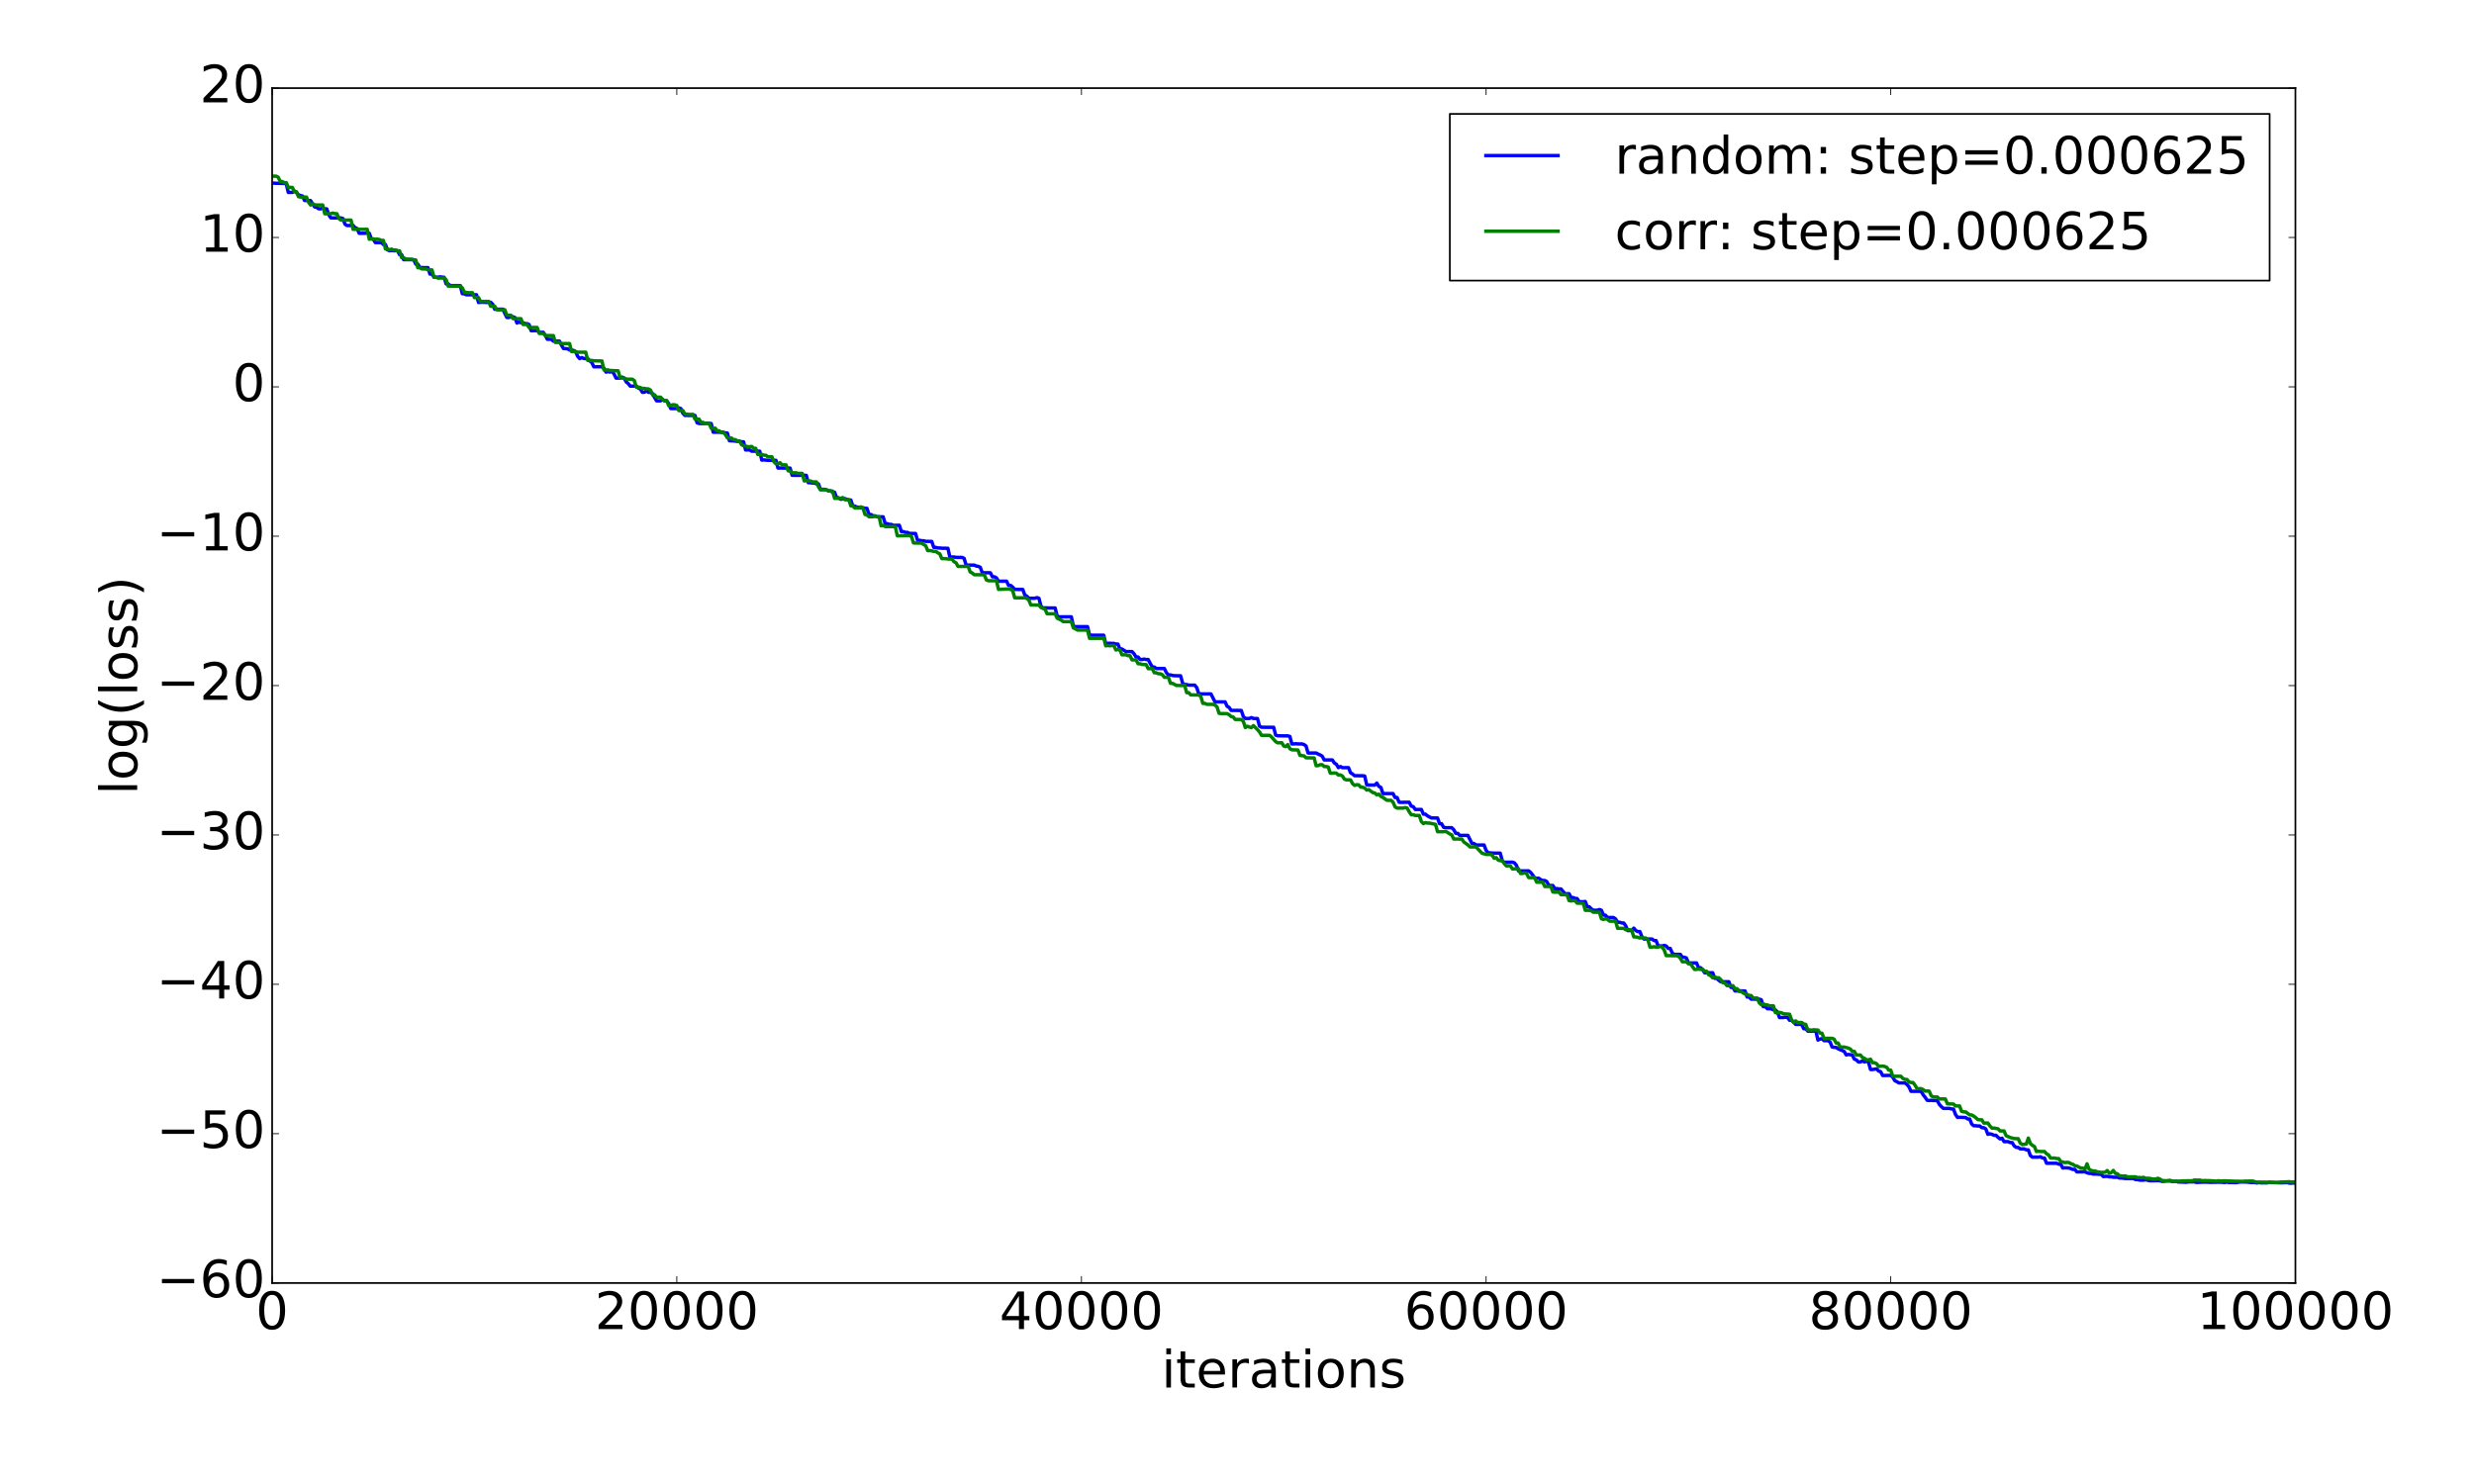 <?xml version="1.0" encoding="utf-8" standalone="no"?>
<!DOCTYPE svg PUBLIC "-//W3C//DTD SVG 1.1//EN"
  "http://www.w3.org/Graphics/SVG/1.1/DTD/svg11.dtd">
<!-- Created with matplotlib (http://matplotlib.org/) -->
<svg height="864pt" version="1.1" viewBox="0 0 1440 864" width="1440pt" xmlns="http://www.w3.org/2000/svg" xmlns:xlink="http://www.w3.org/1999/xlink">
 <defs>
  <style type="text/css">
*{stroke-linecap:butt;stroke-linejoin:round;stroke-miterlimit:100000;}
  </style>
 </defs>
 <g id="figure_1">
  <g id="patch_1">
   <path d="M 0 864 
L 1440 864 
L 1440 0 
L 0 0 
z
" style="fill:#ffffff;"/>
  </g>
  <g id="axes_1">
   <g id="patch_2">
    <path d="M 158.4 747 
L 1336.05 747 
L 1336.05 51.3 
L 158.4 51.3 
z
" style="fill:#ffffff;"/>
   </g>
   <g id="line2d_1">
    <path clip-path="url(#pdeebb4f91e)" d="M 159.578 106.64 
L 160.755 106.711 
L 161.933 106.711 
L 165.466 106.768 
L 166.644 107.13 
L 167.821 112.032 
L 170.177 112.029 
L 171.354 111.216 
L 172.532 112.03 
L 173.709 113.39 
L 174.887 113.87 
L 176.065 114.135 
L 177.242 116.716 
L 180.775 116.785 
L 183.131 120.467 
L 184.308 120.676 
L 185.486 121.593 
L 186.664 121.593 
L 187.841 121.122 
L 189.019 121.594 
L 190.197 121.594 
L 191.374 125.052 
L 192.552 126.851 
L 198.44 126.875 
L 199.618 127.25 
L 200.795 130.517 
L 201.973 131.323 
L 205.506 131.235 
L 206.684 132.579 
L 207.861 133.028 
L 209.039 135.808 
L 212.572 135.807 
L 213.75 135.544 
L 214.927 135.809 
L 216.105 138.974 
L 217.282 139.243 
L 218.46 141.22 
L 221.993 141.22 
L 223.171 142.377 
L 224.348 142.382 
L 225.526 145.427 
L 226.704 145.968 
L 227.881 145.822 
L 229.059 145.948 
L 231.414 145.954 
L 232.592 148.267 
L 233.77 148.268 
L 234.947 151.198 
L 240.835 151.199 
L 242.013 153.773 
L 243.191 153.776 
L 244.368 155.729 
L 246.724 155.834 
L 249.079 155.833 
L 250.257 159.558 
L 251.434 159.561 
L 252.612 161.38 
L 254.967 161.379 
L 256.145 161.212 
L 258.5 161.454 
L 259.678 165.279 
L 260.856 165.281 
L 262.033 166.257 
L 267.921 166.298 
L 269.099 170.984 
L 270.277 171.045 
L 271.454 171.621 
L 277.343 171.613 
L 278.52 176.087 
L 280.876 175.978 
L 283.231 176.088 
L 285.586 175.97 
L 286.764 177.134 
L 287.942 180.028 
L 292.652 180.018 
L 295.007 184.827 
L 296.185 184.854 
L 297.363 184.434 
L 298.54 184.409 
L 299.718 184.872 
L 300.896 188.075 
L 302.073 187.52 
L 303.251 187.881 
L 304.429 187.876 
L 305.606 188.423 
L 306.784 188.422 
L 307.962 188.992 
L 309.139 192.542 
L 312.672 192.489 
L 313.85 193.545 
L 316.205 193.467 
L 317.383 195.226 
L 318.56 197.514 
L 320.916 197.514 
L 322.093 198.615 
L 325.626 198.615 
L 326.804 200.976 
L 327.982 202.92 
L 330.337 203.047 
L 331.515 203.788 
L 332.692 203.784 
L 333.87 204.057 
L 335.048 204.776 
L 336.225 207.433 
L 337.403 208.803 
L 338.58 208.177 
L 339.758 208.693 
L 340.936 208.803 
L 342.113 208.795 
L 343.291 210.116 
L 344.469 211.088 
L 345.646 213.557 
L 350.357 213.559 
L 351.535 214.372 
L 352.712 216.63 
L 353.89 216.312 
L 355.068 216.633 
L 356.245 216.082 
L 357.423 217.77 
L 358.601 220.156 
L 360.956 220.149 
L 362.133 219.551 
L 363.311 220.169 
L 364.489 222.337 
L 365.666 223.325 
L 366.844 224.805 
L 370.377 224.81 
L 371.555 225.913 
L 372.732 226.471 
L 373.91 228.419 
L 375.088 228.352 
L 376.265 227.568 
L 377.443 228.434 
L 378.621 228.419 
L 379.798 229.087 
L 380.976 231.374 
L 382.154 233.351 
L 384.509 233.352 
L 385.686 232.708 
L 386.864 233.375 
L 388.042 233.374 
L 389.219 234.917 
L 390.397 237.84 
L 393.93 237.871 
L 395.108 237.463 
L 396.285 237.867 
L 397.463 240.584 
L 398.641 241.847 
L 404.529 241.896 
L 405.707 246.124 
L 406.884 246.566 
L 410.417 246.57 
L 411.595 246.374 
L 412.772 246.567 
L 413.95 246.581 
L 415.128 251.639 
L 421.016 251.636 
L 422.194 252.073 
L 423.371 252.158 
L 424.549 256.583 
L 426.904 256.69 
L 429.26 256.981 
L 430.437 256.857 
L 431.615 257.228 
L 432.792 257.227 
L 433.97 261.977 
L 436.325 261.928 
L 437.503 262.703 
L 442.214 262.7 
L 443.391 267.871 
L 444.569 267.756 
L 446.924 268.002 
L 451.635 268.006 
L 452.812 272.484 
L 459.878 272.535 
L 461.056 276.727 
L 465.767 276.737 
L 466.944 276.602 
L 468.122 276.731 
L 469.3 276.731 
L 470.477 281.017 
L 471.655 281.044 
L 472.833 281.193 
L 474.01 281.186 
L 475.188 281.712 
L 476.365 281.711 
L 477.543 284.908 
L 479.898 284.902 
L 481.076 285.183 
L 482.254 285.786 
L 483.431 285.789 
L 484.609 286.616 
L 485.787 286.615 
L 486.964 289.807 
L 488.142 289.787 
L 489.32 290.682 
L 491.675 290.277 
L 494.03 291.11 
L 495.208 291.109 
L 496.386 294.636 
L 497.563 294.64 
L 498.741 295.293 
L 499.918 295.321 
L 501.096 295.748 
L 502.274 295.596 
L 503.451 295.966 
L 504.629 295.965 
L 505.807 299.624 
L 506.984 299.569 
L 508.162 300.323 
L 509.34 300.323 
L 510.517 300.904 
L 514.05 300.901 
L 515.228 304.872 
L 516.406 304.87 
L 517.583 305.318 
L 518.761 305.319 
L 519.939 305.846 
L 523.471 305.833 
L 524.649 309.498 
L 525.827 309.494 
L 527.004 309.961 
L 528.182 309.963 
L 529.36 310.551 
L 532.893 310.605 
L 534.07 314.554 
L 535.248 314.554 
L 536.426 314.825 
L 537.603 314.826 
L 538.781 315.179 
L 542.314 315.232 
L 543.492 318.684 
L 544.669 318.683 
L 545.847 319.041 
L 547.024 319.046 
L 548.202 319.164 
L 551.735 319.216 
L 552.913 324.537 
L 554.09 324.275 
L 555.268 324.284 
L 556.446 324.493 
L 559.979 324.537 
L 561.156 325.07 
L 562.334 329.001 
L 567.045 329.013 
L 568.222 329.553 
L 569.4 329.743 
L 570.577 330.302 
L 571.755 333.483 
L 574.11 333.459 
L 576.466 333.477 
L 577.643 335.806 
L 578.821 335.805 
L 579.999 336.466 
L 581.176 338.374 
L 585.887 338.373 
L 587.065 340.848 
L 588.242 340.841 
L 589.42 341.814 
L 590.598 343.139 
L 595.308 343.197 
L 596.486 346.401 
L 597.663 347.099 
L 598.841 348.322 
L 602.374 348.322 
L 603.552 347.922 
L 604.729 348.332 
L 605.907 352.993 
L 607.085 353.975 
L 608.262 353.885 
L 610.618 353.982 
L 614.151 353.979 
L 615.328 358.764 
L 616.506 359.098 
L 623.572 359.113 
L 624.749 364.478 
L 625.927 364.827 
L 632.993 364.841 
L 634.171 369.774 
L 636.526 369.838 
L 642.414 369.845 
L 643.592 374.684 
L 645.947 374.504 
L 647.125 374.619 
L 648.302 374.585 
L 649.48 374.976 
L 650.658 374.979 
L 651.835 377.792 
L 653.013 377.837 
L 655.368 379.37 
L 658.901 379.365 
L 660.079 380.634 
L 661.257 382.508 
L 662.434 382.526 
L 663.612 383.973 
L 664.789 383.971 
L 665.967 383.728 
L 667.145 383.994 
L 668.322 383.971 
L 669.5 386.267 
L 670.678 388.31 
L 671.855 388.336 
L 673.033 389.232 
L 677.744 389.232 
L 678.921 391.691 
L 680.099 392.929 
L 681.277 392.934 
L 682.454 393.266 
L 683.632 393.408 
L 687.165 393.457 
L 688.342 397.69 
L 689.52 398.557 
L 690.698 398.54 
L 691.875 398.902 
L 695.408 398.894 
L 696.586 400.361 
L 697.764 403.982 
L 703.652 404.002 
L 704.83 404.005 
L 707.185 408.65 
L 713.073 408.649 
L 714.251 411.212 
L 715.428 411.869 
L 716.606 413.619 
L 722.494 413.628 
L 723.672 417.149 
L 724.85 418.301 
L 727.205 418.301 
L 728.383 417.79 
L 729.56 418.3 
L 731.916 418.335 
L 733.093 422.725 
L 734.271 423.412 
L 741.337 423.433 
L 742.514 428.003 
L 743.692 428.376 
L 746.047 428.418 
L 749.58 428.44 
L 750.758 428.745 
L 751.936 433.128 
L 753.113 433.128 
L 754.291 433 
L 755.469 433.127 
L 757.824 433.127 
L 759.001 433.488 
L 760.179 434.308 
L 761.357 438.405 
L 766.067 438.406 
L 767.245 439.045 
L 768.423 439.539 
L 769.6 440.256 
L 770.778 442.457 
L 775.489 442.456 
L 776.666 444.219 
L 777.844 444.946 
L 779.022 446.934 
L 780.199 446.286 
L 781.377 446.94 
L 784.91 446.934 
L 786.087 449.892 
L 787.265 450.639 
L 788.443 451.632 
L 793.153 451.652 
L 794.331 451.82 
L 795.509 456.926 
L 796.686 457.081 
L 800.219 457.06 
L 801.397 455.931 
L 802.575 457.86 
L 803.752 458.456 
L 804.93 462.021 
L 810.818 462.018 
L 811.996 464.343 
L 813.173 464.297 
L 814.351 467.083 
L 815.529 467.153 
L 817.884 467.098 
L 820.239 467.095 
L 821.417 469.325 
L 822.595 469.646 
L 823.772 471.268 
L 827.305 471.274 
L 828.483 473.992 
L 829.66 473.994 
L 830.838 474.988 
L 833.193 476.253 
L 836.726 476.24 
L 837.904 479.563 
L 839.082 479.561 
L 840.259 481.653 
L 841.437 481.868 
L 844.97 481.872 
L 846.148 483.017 
L 847.325 485.17 
L 848.503 485.168 
L 849.681 486.384 
L 853.213 486.381 
L 854.391 486.387 
L 856.746 491.077 
L 857.924 491.074 
L 859.102 491.96 
L 863.812 491.969 
L 864.99 495.091 
L 866.168 496.527 
L 867.345 496.53 
L 868.523 496.671 
L 873.234 496.722 
L 874.411 501.224 
L 875.589 502.009 
L 880.299 501.976 
L 881.477 502.36 
L 882.655 503.806 
L 883.832 507.056 
L 889.721 507.01 
L 890.898 507.929 
L 892.076 509.382 
L 893.254 511.298 
L 895.609 511.299 
L 896.787 512.124 
L 897.964 512.648 
L 899.142 512.627 
L 900.319 513.284 
L 901.497 515.533 
L 903.852 515.544 
L 905.03 517.472 
L 906.208 517.331 
L 907.385 517.574 
L 908.563 517.569 
L 910.918 520.341 
L 913.274 520.335 
L 914.451 522.545 
L 915.629 522.57 
L 916.807 523.079 
L 917.984 523.166 
L 919.162 525.025 
L 921.517 525.025 
L 922.695 524.863 
L 923.872 527.928 
L 925.05 527.927 
L 926.228 529.161 
L 927.405 529.974 
L 929.761 529.977 
L 930.938 529.54 
L 932.116 529.976 
L 933.294 532.773 
L 934.471 532.836 
L 935.649 534.197 
L 939.182 534.196 
L 940.36 535.024 
L 941.537 536.957 
L 942.715 536.95 
L 943.893 537.362 
L 945.07 537.36 
L 946.248 538.955 
L 947.426 541.782 
L 949.781 541.783 
L 950.958 540.369 
L 952.136 541.783 
L 953.314 542.376 
L 954.491 542.374 
L 955.669 545.336 
L 956.847 546.692 
L 961.557 546.714 
L 962.735 547.617 
L 963.913 547.621 
L 965.09 550.57 
L 966.268 550.748 
L 967.446 550.751 
L 968.623 550.429 
L 969.801 550.751 
L 970.979 552.18 
L 972.156 552.177 
L 973.334 554.871 
L 974.511 555.65 
L 978.044 555.648 
L 979.222 557.322 
L 980.4 557.324 
L 981.577 557.734 
L 982.755 560.666 
L 985.11 560.651 
L 987.466 560.654 
L 988.643 563.43 
L 989.821 563.428 
L 990.999 564.414 
L 992.176 566.357 
L 996.887 566.364 
L 998.064 569.579 
L 999.242 569.578 
L 1000.42 570.736 
L 1001.597 571.59 
L 1006.308 571.596 
L 1007.486 574.866 
L 1008.663 574.866 
L 1009.841 576.916 
L 1011.019 576.916 
L 1012.196 576.735 
L 1013.374 576.913 
L 1015.729 576.967 
L 1016.907 580.45 
L 1018.085 580.448 
L 1019.262 581.715 
L 1023.973 581.718 
L 1025.15 582.07 
L 1026.328 586.065 
L 1027.506 586.044 
L 1028.683 587.275 
L 1031.039 587.357 
L 1032.216 587.992 
L 1033.394 588.022 
L 1034.572 589.164 
L 1035.749 592.425 
L 1038.105 592.402 
L 1039.282 592.216 
L 1040.46 592.42 
L 1041.638 594.025 
L 1042.815 594.024 
L 1043.993 595.031 
L 1045.17 596.393 
L 1048.703 596.414 
L 1049.881 598.941 
L 1051.059 598.941 
L 1052.236 600.34 
L 1054.592 600.373 
L 1055.769 600.255 
L 1056.947 600.369 
L 1058.125 605.53 
L 1059.302 604.967 
L 1060.48 604.735 
L 1061.658 605.868 
L 1064.013 605.906 
L 1065.19 606.637 
L 1066.368 609.543 
L 1067.546 609.806 
L 1068.723 609.806 
L 1069.901 610.613 
L 1071.079 611.166 
L 1072.256 611.582 
L 1073.434 612.209 
L 1074.612 614.203 
L 1075.789 613.914 
L 1078.145 614.204 
L 1079.322 616.627 
L 1080.5 617.073 
L 1081.678 618.272 
L 1082.855 618.282 
L 1084.033 617.624 
L 1085.211 618.264 
L 1086.388 617.876 
L 1087.566 618.371 
L 1088.744 622.676 
L 1089.921 622.686 
L 1092.276 622.296 
L 1093.454 623.583 
L 1094.632 623.924 
L 1095.809 626.168 
L 1100.52 626.093 
L 1101.698 627.166 
L 1102.875 629.196 
L 1104.053 629.747 
L 1105.231 630.498 
L 1108.764 630.492 
L 1109.941 631.363 
L 1111.119 632.764 
L 1112.296 635.351 
L 1118.185 635.349 
L 1119.362 637.391 
L 1120.54 638.839 
L 1121.718 640.6 
L 1122.895 640.739 
L 1124.073 640.6 
L 1125.251 640.735 
L 1127.606 640.771 
L 1128.784 642.952 
L 1129.961 644.263 
L 1131.139 645.312 
L 1134.672 645.305 
L 1135.85 645.644 
L 1137.027 645.662 
L 1138.205 648.865 
L 1139.382 650.574 
L 1140.56 650.477 
L 1142.915 650.578 
L 1144.093 650.611 
L 1145.271 651.49 
L 1146.448 651.485 
L 1147.626 654.407 
L 1148.804 655.427 
L 1149.981 655.422 
L 1151.159 655.562 
L 1152.337 655.545 
L 1153.514 656.541 
L 1154.692 656.575 
L 1155.87 657.302 
L 1157.047 660.416 
L 1158.225 660.118 
L 1159.402 660.415 
L 1160.58 660.97 
L 1161.758 660.968 
L 1162.935 662.144 
L 1164.113 663.085 
L 1165.291 662.681 
L 1166.468 664.67 
L 1168.824 664.672 
L 1170.001 665.214 
L 1171.179 665.208 
L 1172.357 667.135 
L 1173.534 668.009 
L 1174.712 668.063 
L 1175.89 668.903 
L 1178.245 668.904 
L 1179.423 669.462 
L 1180.6 669.463 
L 1181.778 672.757 
L 1182.956 673.711 
L 1186.488 673.696 
L 1187.666 673.481 
L 1188.844 674.214 
L 1190.021 674.207 
L 1191.199 677.266 
L 1197.087 677.269 
L 1198.265 677.787 
L 1199.443 677.781 
L 1200.62 680.011 
L 1201.798 679.903 
L 1204.153 680.009 
L 1205.331 680.357 
L 1206.508 680.854 
L 1207.686 680.846 
L 1208.864 682.306 
L 1213.574 682.26 
L 1214.752 682.786 
L 1215.93 683.162 
L 1217.107 683.142 
L 1218.285 683.563 
L 1220.64 683.567 
L 1221.818 683.692 
L 1222.996 683.693 
L 1224.173 684.975 
L 1226.529 684.841 
L 1227.706 685.157 
L 1228.884 685.155 
L 1230.062 685.383 
L 1232.417 685.386 
L 1233.594 685.859 
L 1234.772 685.857 
L 1237.127 686.131 
L 1241.838 686.149 
L 1243.016 686.775 
L 1244.193 686.773 
L 1245.371 687.074 
L 1247.726 687.077 
L 1248.904 686.863 
L 1251.259 687.436 
L 1257.147 687.4 
L 1258.325 687.784 
L 1259.503 687.78 
L 1260.68 687.578 
L 1263.036 687.575 
L 1264.213 687.827 
L 1265.391 687.862 
L 1266.569 687.755 
L 1267.746 688.157 
L 1271.279 688.263 
L 1272.457 688.325 
L 1273.635 688.131 
L 1277.168 688.053 
L 1278.345 688.411 
L 1281.878 688.27 
L 1284.233 688.231 
L 1286.589 688.358 
L 1291.299 688.281 
L 1293.655 688.324 
L 1294.832 688.479 
L 1296.01 688.224 
L 1297.188 688.457 
L 1301.898 688.523 
L 1303.076 688.254 
L 1304.253 688.183 
L 1306.609 688.185 
L 1307.786 688.209 
L 1310.142 688.449 
L 1312.497 688.489 
L 1313.675 688.727 
L 1314.852 688.503 
L 1316.03 688.663 
L 1319.563 688.677 
L 1320.741 688.34 
L 1323.096 688.494 
L 1325.451 688.576 
L 1327.806 688.641 
L 1331.339 688.509 
L 1332.517 688.832 
L 1333.695 688.872 
L 1334.872 688.707 
L 1336.05 689 
L 1336.05 689 
" style="fill:none;stroke:#0000ff;stroke-linecap:square;stroke-width:2.0;"/>
   </g>
   <g id="line2d_2">
    <path clip-path="url(#pdeebb4f91e)" d="M 159.578 102.576 
L 160.755 102.576 
L 161.933 103.162 
L 163.111 105.684 
L 164.288 105.683 
L 165.466 106.364 
L 166.644 106.347 
L 167.821 109.078 
L 170.177 109.134 
L 171.354 111.648 
L 172.532 111.617 
L 173.709 114.482 
L 174.887 114.722 
L 178.42 114.754 
L 179.598 117.747 
L 180.775 119.357 
L 181.953 118.572 
L 183.131 119.19 
L 184.308 119.364 
L 187.841 119.364 
L 189.019 124.455 
L 192.552 124.437 
L 193.73 124.034 
L 194.907 124.401 
L 196.085 124.421 
L 197.262 127.313 
L 198.44 128.155 
L 204.328 128.157 
L 205.506 133.517 
L 213.75 133.517 
L 214.927 139.285 
L 216.105 139.1 
L 217.282 139.12 
L 218.46 139.292 
L 219.638 139.239 
L 220.815 139.46 
L 221.993 139.975 
L 223.171 139.977 
L 224.348 144.931 
L 225.526 144.926 
L 226.704 145.419 
L 227.881 145.039 
L 229.059 145.573 
L 230.237 145.514 
L 231.414 146.082 
L 232.592 146.083 
L 233.77 150.002 
L 234.947 150.002 
L 236.125 150.836 
L 239.658 150.98 
L 240.835 151.356 
L 242.013 151.353 
L 243.191 155.879 
L 244.368 155.88 
L 245.546 156.608 
L 247.901 156.605 
L 249.079 157.104 
L 251.434 157.151 
L 252.612 161.425 
L 253.79 161.426 
L 254.967 161.925 
L 258.5 161.855 
L 259.678 162.829 
L 260.856 166.582 
L 267.921 166.582 
L 269.099 167.591 
L 270.277 170.204 
L 271.454 170.209 
L 272.632 170.427 
L 274.987 170.424 
L 276.165 173.28 
L 278.52 173.227 
L 279.698 175.541 
L 282.053 175.492 
L 284.409 175.484 
L 285.586 178.274 
L 287.942 178.272 
L 289.119 180.319 
L 290.297 180.397 
L 292.652 180.321 
L 293.83 180.321 
L 295.007 183.545 
L 297.363 183.545 
L 298.54 185.495 
L 300.896 185.559 
L 303.251 185.567 
L 304.429 188.921 
L 306.784 188.921 
L 307.962 190.708 
L 310.317 190.66 
L 312.672 190.664 
L 313.85 194.138 
L 316.205 194.139 
L 317.383 195.36 
L 322.093 195.392 
L 323.271 199.387 
L 325.626 199.386 
L 326.804 200 
L 331.515 200.045 
L 332.692 204.687 
L 335.048 204.692 
L 336.225 205.037 
L 340.936 205.039 
L 342.113 209.845 
L 344.469 209.846 
L 345.646 210.077 
L 350.357 210.161 
L 351.535 215.377 
L 353.89 215.367 
L 355.068 215.682 
L 359.778 215.892 
L 360.956 220.042 
L 363.311 220.043 
L 364.489 220.731 
L 368.022 220.759 
L 369.199 221.584 
L 370.377 225.404 
L 371.555 225.395 
L 372.732 225.654 
L 373.91 226.174 
L 375.088 226.141 
L 376.265 226.381 
L 377.443 226.416 
L 378.621 227.092 
L 379.798 229.825 
L 380.976 229.825 
L 382.154 231.246 
L 384.509 231.246 
L 385.686 232.557 
L 386.864 233.386 
L 388.042 233.2 
L 389.219 236.101 
L 390.397 236.101 
L 391.575 235.628 
L 392.752 235.675 
L 393.93 236.101 
L 395.108 239.044 
L 397.463 239.023 
L 398.641 241.102 
L 399.818 241.1 
L 400.996 241.262 
L 403.351 241.257 
L 404.529 244.044 
L 406.884 244.046 
L 408.062 245.908 
L 409.239 245.908 
L 410.417 246.505 
L 412.772 246.569 
L 413.95 249.318 
L 416.305 249.318 
L 417.483 250.856 
L 418.661 250.856 
L 419.838 251.823 
L 421.016 251.828 
L 422.194 252.957 
L 423.371 254.941 
L 424.549 255.084 
L 425.727 255.027 
L 426.904 255.959 
L 428.082 255.959 
L 429.26 256.786 
L 430.437 256.786 
L 431.615 258.898 
L 432.792 259.529 
L 433.97 259.641 
L 435.148 260.096 
L 436.325 260.095 
L 437.503 259.925 
L 438.681 261.014 
L 439.858 261.014 
L 441.036 264.554 
L 443.391 264.559 
L 444.569 265.022 
L 445.747 265.022 
L 446.924 265.973 
L 449.28 265.927 
L 450.457 268.835 
L 451.635 270.01 
L 452.812 270.01 
L 453.99 269.374 
L 455.168 270.653 
L 457.523 270.655 
L 458.701 274.056 
L 459.878 274.305 
L 461.056 275.249 
L 463.411 275.256 
L 464.589 275.614 
L 466.944 275.614 
L 468.122 280.027 
L 469.3 279.827 
L 470.477 279.999 
L 471.655 279.998 
L 472.833 280.543 
L 475.188 280.547 
L 476.365 283.368 
L 477.543 285.157 
L 481.076 285.162 
L 482.254 285.842 
L 484.609 285.888 
L 485.787 290.145 
L 489.32 290.145 
L 490.497 289.68 
L 491.675 290.904 
L 494.03 290.945 
L 495.208 294.467 
L 496.386 294.571 
L 497.563 295.764 
L 499.918 295.751 
L 501.096 295.092 
L 502.274 295.751 
L 503.451 299.483 
L 504.629 299.804 
L 505.807 300.857 
L 508.162 300.854 
L 509.34 300.519 
L 510.517 300.858 
L 511.695 300.858 
L 512.873 306.151 
L 514.05 305.897 
L 515.228 306.565 
L 521.116 306.601 
L 522.294 311.967 
L 529.36 311.838 
L 530.537 312.308 
L 531.715 316.109 
L 534.07 316.179 
L 536.426 316.179 
L 537.603 317.033 
L 538.781 317.683 
L 539.959 320.554 
L 541.136 320.555 
L 542.314 320.695 
L 543.492 321.033 
L 544.669 321.033 
L 545.847 321.859 
L 547.024 322.491 
L 548.202 325.238 
L 550.557 325.242 
L 551.735 325.481 
L 554.09 325.481 
L 555.268 327.011 
L 556.446 327.637 
L 557.623 329.792 
L 562.334 329.789 
L 563.512 329.663 
L 564.689 332.973 
L 565.867 333.604 
L 567.045 334.597 
L 572.933 334.638 
L 574.11 337.629 
L 575.288 338.098 
L 579.999 338.095 
L 581.176 343.162 
L 587.065 342.911 
L 588.242 343.164 
L 589.42 343.738 
L 590.598 348.042 
L 596.486 348.041 
L 597.663 348.406 
L 598.841 349.4 
L 600.019 352.245 
L 604.729 352.278 
L 605.907 353.724 
L 608.262 354.663 
L 609.44 357.332 
L 614.151 357.366 
L 615.328 359.898 
L 617.683 361.042 
L 618.861 361.931 
L 623.572 361.939 
L 624.749 365.571 
L 625.927 366.091 
L 627.105 366.823 
L 632.993 366.835 
L 634.171 371.636 
L 641.236 371.635 
L 642.414 371.137 
L 643.592 376.008 
L 644.769 375.816 
L 645.947 376.008 
L 647.125 375.837 
L 648.302 375.824 
L 649.48 378.399 
L 650.658 378.175 
L 651.835 378.401 
L 653.013 381.218 
L 655.368 381.228 
L 656.546 381.742 
L 657.724 381.741 
L 658.901 384.201 
L 661.257 384.201 
L 662.434 386.452 
L 663.612 386.452 
L 664.789 386.847 
L 667.145 386.949 
L 668.322 389.309 
L 670.678 389.274 
L 671.855 391.678 
L 673.033 391.679 
L 674.211 392.269 
L 675.388 392.269 
L 676.566 392.836 
L 677.744 394.344 
L 680.099 394.33 
L 681.277 397.815 
L 682.454 397.876 
L 684.81 399.104 
L 688.342 399.101 
L 689.52 398.816 
L 690.698 403.262 
L 691.875 403.268 
L 693.053 404.572 
L 697.764 404.639 
L 698.941 405.468 
L 700.119 409.512 
L 701.297 409.511 
L 702.474 410.062 
L 706.007 410.067 
L 707.185 410.49 
L 708.363 411.527 
L 709.54 415.276 
L 710.718 415.449 
L 714.251 415.48 
L 715.428 416.119 
L 716.606 417.18 
L 717.784 417.424 
L 718.961 418.864 
L 722.494 418.897 
L 723.672 419.987 
L 724.85 423.609 
L 726.027 422.818 
L 727.205 423.312 
L 728.383 423.608 
L 729.56 422.438 
L 731.916 424.78 
L 733.093 426.123 
L 734.271 428.105 
L 738.981 428.105 
L 740.159 429.121 
L 742.514 431.785 
L 743.692 432.484 
L 746.047 432.429 
L 747.225 434.313 
L 748.403 434.704 
L 749.58 433.496 
L 750.758 435.93 
L 751.936 436.539 
L 754.291 436.619 
L 755.469 436.653 
L 756.646 439.796 
L 759.001 440.083 
L 760.179 441.187 
L 764.89 441.278 
L 766.067 445.815 
L 767.245 445.749 
L 768.423 445.22 
L 769.6 445.229 
L 770.778 446.276 
L 771.956 446.272 
L 773.133 446.621 
L 774.311 450.153 
L 775.489 450.155 
L 776.666 450.033 
L 777.844 450.156 
L 779.022 451.226 
L 780.199 451.149 
L 781.377 451.843 
L 782.554 453.658 
L 783.732 454.04 
L 786.087 454.042 
L 787.265 456.24 
L 788.443 457.278 
L 789.62 456.853 
L 790.798 456.943 
L 791.976 458.262 
L 793.153 458.348 
L 794.331 458.788 
L 795.509 459.978 
L 796.686 459.708 
L 799.042 461.45 
L 800.219 461.72 
L 801.397 462.789 
L 802.575 462.359 
L 803.752 463.673 
L 804.93 464.225 
L 806.107 465.16 
L 807.285 465.943 
L 809.64 465.934 
L 810.818 467.004 
L 811.996 469.782 
L 813.173 470.474 
L 816.706 470.492 
L 817.884 470.161 
L 819.062 470.473 
L 820.239 472.639 
L 821.417 474.362 
L 822.595 474.367 
L 823.772 474.781 
L 826.128 474.781 
L 827.305 478.301 
L 828.483 479.483 
L 829.66 478.924 
L 830.838 479.206 
L 832.016 479.206 
L 835.549 479.957 
L 836.726 484.223 
L 840.259 484.224 
L 841.437 484.066 
L 842.615 484.676 
L 843.792 485.528 
L 844.97 486.045 
L 846.148 488.491 
L 850.858 488.514 
L 852.036 490.23 
L 854.391 491.908 
L 855.569 493.087 
L 859.102 493.083 
L 862.635 496.779 
L 864.99 497.457 
L 867.345 497.459 
L 868.523 497.871 
L 869.701 499.694 
L 870.878 499.313 
L 872.056 500.797 
L 873.234 501.091 
L 874.411 501.089 
L 875.589 502.832 
L 876.766 504.124 
L 879.122 504.123 
L 880.299 505.877 
L 883.832 505.823 
L 885.01 508.552 
L 886.188 508.55 
L 887.365 508.204 
L 888.543 508.549 
L 889.721 510.911 
L 890.898 510.989 
L 893.254 510.911 
L 894.431 513.624 
L 897.964 513.627 
L 899.142 516.146 
L 900.319 516.085 
L 901.497 516.158 
L 902.675 516.09 
L 903.852 519.322 
L 905.03 519.448 
L 907.385 519.381 
L 908.563 520.891 
L 912.096 520.89 
L 913.274 524.336 
L 914.451 524.546 
L 915.629 524.387 
L 916.807 524.387 
L 917.984 525.849 
L 921.517 525.85 
L 922.695 529.981 
L 925.05 529.978 
L 926.228 530.272 
L 927.405 531.126 
L 930.938 531.124 
L 932.116 534.917 
L 933.294 535.31 
L 934.471 534.912 
L 935.649 535.262 
L 936.827 536.302 
L 940.36 536.364 
L 941.537 540.478 
L 945.07 540.473 
L 946.248 541.306 
L 948.603 541.302 
L 949.781 541.686 
L 950.958 545.483 
L 952.136 545.484 
L 953.314 545.746 
L 954.491 546.128 
L 955.669 545.922 
L 956.847 546.145 
L 958.024 546.14 
L 959.202 547.28 
L 960.38 551.437 
L 961.557 551.436 
L 962.735 551.196 
L 963.913 551.428 
L 965.09 551.436 
L 966.268 550.916 
L 967.446 551.436 
L 968.623 553.026 
L 969.801 556.358 
L 975.689 556.429 
L 976.867 556.613 
L 978.044 557.95 
L 979.222 559.952 
L 981.577 559.96 
L 982.755 561.115 
L 983.933 561.108 
L 986.288 564.412 
L 987.466 564.4 
L 988.643 564.203 
L 989.821 564.413 
L 990.999 564.413 
L 992.176 565.492 
L 993.354 565.492 
L 994.532 567.553 
L 995.709 567.997 
L 996.887 569.287 
L 998.064 568.744 
L 999.242 569.287 
L 1000.42 569.266 
L 1001.597 570.339 
L 1002.775 572.11 
L 1003.953 572.278 
L 1005.13 573.829 
L 1008.663 573.88 
L 1009.841 575.598 
L 1011.019 575.602 
L 1012.196 577.247 
L 1013.374 577.19 
L 1014.552 578.082 
L 1015.729 578.674 
L 1016.907 578.897 
L 1018.085 579.601 
L 1019.262 579.602 
L 1020.44 581.07 
L 1022.795 581.069 
L 1023.973 583.866 
L 1025.15 584.947 
L 1026.328 584.407 
L 1027.506 585.021 
L 1028.683 585.058 
L 1029.861 585.617 
L 1032.216 585.615 
L 1033.394 589.605 
L 1034.572 589.639 
L 1035.749 589.434 
L 1036.927 589.672 
L 1038.105 590.223 
L 1039.282 590.377 
L 1040.46 590.378 
L 1041.638 590.53 
L 1042.815 593.848 
L 1043.993 595.31 
L 1045.17 594.389 
L 1046.348 595.305 
L 1048.703 595.307 
L 1049.881 596.187 
L 1051.059 596.41 
L 1052.236 599.67 
L 1053.414 599.617 
L 1054.592 599.759 
L 1055.769 599.518 
L 1056.947 599.669 
L 1058.125 599.678 
L 1059.302 601.456 
L 1060.48 601.532 
L 1061.658 604.516 
L 1066.368 604.514 
L 1067.546 605.009 
L 1068.723 607.275 
L 1069.901 607.275 
L 1071.079 609.586 
L 1073.434 609.599 
L 1075.789 610.207 
L 1076.967 610.728 
L 1078.145 612.11 
L 1079.322 612.112 
L 1080.5 614.248 
L 1082.855 614.249 
L 1084.033 615.665 
L 1085.211 616.167 
L 1086.388 617.065 
L 1087.566 617.065 
L 1088.744 616.684 
L 1089.921 618.745 
L 1091.099 618.732 
L 1092.276 619.275 
L 1093.454 620.912 
L 1095.809 620.674 
L 1096.987 620.913 
L 1098.165 621.386 
L 1099.342 623.052 
L 1100.52 623.055 
L 1101.698 626.626 
L 1106.408 626.625 
L 1107.586 627.886 
L 1108.764 628.431 
L 1109.941 628.475 
L 1111.119 629.915 
L 1112.296 630.267 
L 1113.474 630.266 
L 1114.652 631.807 
L 1115.829 633.815 
L 1118.185 633.822 
L 1119.362 634.38 
L 1120.54 635.257 
L 1121.718 635.2 
L 1122.895 635.257 
L 1124.073 638.002 
L 1125.251 638.65 
L 1127.606 638.68 
L 1128.784 639.824 
L 1132.317 639.821 
L 1133.494 642.653 
L 1137.027 642.765 
L 1138.205 643.877 
L 1140.56 643.873 
L 1141.738 647.034 
L 1142.915 647.334 
L 1144.093 647.333 
L 1146.448 649.069 
L 1147.626 649.134 
L 1148.804 649.83 
L 1149.981 650.705 
L 1151.159 651.832 
L 1152.337 651.952 
L 1153.514 651.949 
L 1154.692 653.872 
L 1157.047 653.818 
L 1158.225 655.552 
L 1159.402 656.78 
L 1160.58 656.78 
L 1162.935 657.191 
L 1164.113 658.451 
L 1166.468 658.449 
L 1167.646 661.205 
L 1170.001 662.259 
L 1172.357 662.901 
L 1174.712 662.944 
L 1175.89 665.553 
L 1177.067 666.359 
L 1179.423 666.057 
L 1180.6 662.598 
L 1181.778 665.741 
L 1182.956 666.823 
L 1184.133 667.469 
L 1185.311 670.419 
L 1186.488 670.234 
L 1187.666 670.413 
L 1190.021 670.43 
L 1191.199 671.733 
L 1192.377 672.399 
L 1193.554 674.251 
L 1195.91 674.244 
L 1197.087 674.537 
L 1198.265 674.537 
L 1199.443 676.23 
L 1201.798 676.875 
L 1202.976 676.749 
L 1204.153 676.79 
L 1205.331 677.51 
L 1206.508 677.864 
L 1207.686 678.729 
L 1208.864 678.873 
L 1211.219 680.124 
L 1212.397 680.106 
L 1213.574 680.666 
L 1214.752 677.585 
L 1215.93 680.746 
L 1217.107 681.421 
L 1218.285 681.76 
L 1219.463 681.739 
L 1220.64 682.259 
L 1222.996 682.569 
L 1224.173 682.58 
L 1225.351 682.453 
L 1226.529 681.499 
L 1227.706 683.072 
L 1228.884 682.713 
L 1230.062 681.451 
L 1231.239 683.178 
L 1232.417 683.365 
L 1233.594 684.482 
L 1234.772 684.652 
L 1235.95 684.708 
L 1237.127 684.651 
L 1238.305 685.165 
L 1243.016 685.182 
L 1244.193 685.591 
L 1245.371 685.566 
L 1246.549 685.673 
L 1247.726 685.474 
L 1248.904 686.028 
L 1251.259 686.044 
L 1252.437 686.366 
L 1253.614 686.478 
L 1254.792 686.466 
L 1255.97 686 
L 1257.147 686.451 
L 1258.325 687.263 
L 1260.68 687.482 
L 1263.036 687.177 
L 1264.213 687.635 
L 1265.391 687.776 
L 1273.635 687.453 
L 1275.99 687.495 
L 1277.168 687.059 
L 1280.7 687.105 
L 1281.878 687.465 
L 1283.056 687.322 
L 1286.589 687.435 
L 1288.944 687.611 
L 1290.122 687.665 
L 1291.299 687.441 
L 1292.477 687.637 
L 1294.832 687.494 
L 1299.543 687.679 
L 1301.898 687.753 
L 1305.431 687.781 
L 1306.609 687.686 
L 1310.142 687.628 
L 1311.319 687.629 
L 1312.497 688.038 
L 1313.675 688.262 
L 1316.03 688.293 
L 1318.385 688.297 
L 1325.451 688.479 
L 1327.806 688.182 
L 1331.339 688.082 
L 1332.517 687.988 
L 1333.695 688.218 
L 1336.05 688.198 
L 1336.05 688.198 
" style="fill:none;stroke:#008000;stroke-linecap:square;stroke-width:2.0;"/>
   </g>
   <g id="patch_3">
    <path d="M 158.4 51.3 
L 1336.05 51.3 
" style="fill:none;stroke:#000000;stroke-linecap:square;stroke-linejoin:miter;"/>
   </g>
   <g id="patch_4">
    <path d="M 1336.05 747 
L 1336.05 51.3 
" style="fill:none;stroke:#000000;stroke-linecap:square;stroke-linejoin:miter;"/>
   </g>
   <g id="patch_5">
    <path d="M 158.4 747 
L 1336.05 747 
" style="fill:none;stroke:#000000;stroke-linecap:square;stroke-linejoin:miter;"/>
   </g>
   <g id="patch_6">
    <path d="M 158.4 747 
L 158.4 51.3 
" style="fill:none;stroke:#000000;stroke-linecap:square;stroke-linejoin:miter;"/>
   </g>
   <g id="matplotlib.axis_1">
    <g id="xtick_1">
     <g id="line2d_3">
      <defs>
       <path d="M 0 0 
L 0 -4 
" id="me297be0e8b" style="stroke:#000000;stroke-width:0.5;"/>
      </defs>
      <g>
       <use style="stroke:#000000;stroke-width:0.5;" x="158.4" xlink:href="#me297be0e8b" y="747.0"/>
      </g>
     </g>
     <g id="line2d_4">
      <defs>
       <path d="M 0 0 
L 0 4 
" id="m1c4964d0e4" style="stroke:#000000;stroke-width:0.5;"/>
      </defs>
      <g>
       <use style="stroke:#000000;stroke-width:0.5;" x="158.4" xlink:href="#m1c4964d0e4" y="51.3"/>
      </g>
     </g>
     <g id="text_1">
      <!-- 0 -->
      <defs>
       <path d="M 31.781 66.406 
Q 24.172 66.406 20.328 58.906 
Q 16.5 51.422 16.5 36.375 
Q 16.5 21.391 20.328 13.891 
Q 24.172 6.391 31.781 6.391 
Q 39.453 6.391 43.281 13.891 
Q 47.125 21.391 47.125 36.375 
Q 47.125 51.422 43.281 58.906 
Q 39.453 66.406 31.781 66.406 
M 31.781 74.219 
Q 44.047 74.219 50.516 64.516 
Q 56.984 54.828 56.984 36.375 
Q 56.984 17.969 50.516 8.266 
Q 44.047 -1.422 31.781 -1.422 
Q 19.531 -1.422 13.062 8.266 
Q 6.594 17.969 6.594 36.375 
Q 6.594 54.828 13.062 64.516 
Q 19.531 74.219 31.781 74.219 
" id="BitstreamVeraSans-Roman-30"/>
      </defs>
      <g transform="translate(148.856 773.795)scale(0.3 -0.3)">
       <use xlink:href="#BitstreamVeraSans-Roman-30"/>
      </g>
     </g>
    </g>
    <g id="xtick_2">
     <g id="line2d_5">
      <g>
       <use style="stroke:#000000;stroke-width:0.5;" x="393.93" xlink:href="#me297be0e8b" y="747.0"/>
      </g>
     </g>
     <g id="line2d_6">
      <g>
       <use style="stroke:#000000;stroke-width:0.5;" x="393.93" xlink:href="#m1c4964d0e4" y="51.3"/>
      </g>
     </g>
     <g id="text_2">
      <!-- 20000 -->
      <defs>
       <path d="M 19.188 8.297 
L 53.609 8.297 
L 53.609 0 
L 7.328 0 
L 7.328 8.297 
Q 12.938 14.109 22.625 23.891 
Q 32.328 33.688 34.812 36.531 
Q 39.547 41.844 41.422 45.531 
Q 43.312 49.219 43.312 52.781 
Q 43.312 58.594 39.234 62.25 
Q 35.156 65.922 28.609 65.922 
Q 23.969 65.922 18.812 64.312 
Q 13.672 62.703 7.812 59.422 
L 7.812 69.391 
Q 13.766 71.781 18.938 73 
Q 24.125 74.219 28.422 74.219 
Q 39.75 74.219 46.484 68.547 
Q 53.219 62.891 53.219 53.422 
Q 53.219 48.922 51.531 44.891 
Q 49.859 40.875 45.406 35.406 
Q 44.188 33.984 37.641 27.219 
Q 31.109 20.453 19.188 8.297 
" id="BitstreamVeraSans-Roman-32"/>
      </defs>
      <g transform="translate(346.211 773.795)scale(0.3 -0.3)">
       <use xlink:href="#BitstreamVeraSans-Roman-32"/>
       <use x="63.623" xlink:href="#BitstreamVeraSans-Roman-30"/>
       <use x="127.246" xlink:href="#BitstreamVeraSans-Roman-30"/>
       <use x="190.869" xlink:href="#BitstreamVeraSans-Roman-30"/>
       <use x="254.492" xlink:href="#BitstreamVeraSans-Roman-30"/>
      </g>
     </g>
    </g>
    <g id="xtick_3">
     <g id="line2d_7">
      <g>
       <use style="stroke:#000000;stroke-width:0.5;" x="629.46" xlink:href="#me297be0e8b" y="747.0"/>
      </g>
     </g>
     <g id="line2d_8">
      <g>
       <use style="stroke:#000000;stroke-width:0.5;" x="629.46" xlink:href="#m1c4964d0e4" y="51.3"/>
      </g>
     </g>
     <g id="text_3">
      <!-- 40000 -->
      <defs>
       <path d="M 37.797 64.312 
L 12.891 25.391 
L 37.797 25.391 
z
M 35.203 72.906 
L 47.609 72.906 
L 47.609 25.391 
L 58.016 25.391 
L 58.016 17.188 
L 47.609 17.188 
L 47.609 0 
L 37.797 0 
L 37.797 17.188 
L 4.891 17.188 
L 4.891 26.703 
z
" id="BitstreamVeraSans-Roman-34"/>
      </defs>
      <g transform="translate(581.741 773.795)scale(0.3 -0.3)">
       <use xlink:href="#BitstreamVeraSans-Roman-34"/>
       <use x="63.623" xlink:href="#BitstreamVeraSans-Roman-30"/>
       <use x="127.246" xlink:href="#BitstreamVeraSans-Roman-30"/>
       <use x="190.869" xlink:href="#BitstreamVeraSans-Roman-30"/>
       <use x="254.492" xlink:href="#BitstreamVeraSans-Roman-30"/>
      </g>
     </g>
    </g>
    <g id="xtick_4">
     <g id="line2d_9">
      <g>
       <use style="stroke:#000000;stroke-width:0.5;" x="864.99" xlink:href="#me297be0e8b" y="747.0"/>
      </g>
     </g>
     <g id="line2d_10">
      <g>
       <use style="stroke:#000000;stroke-width:0.5;" x="864.99" xlink:href="#m1c4964d0e4" y="51.3"/>
      </g>
     </g>
     <g id="text_4">
      <!-- 60000 -->
      <defs>
       <path d="M 33.016 40.375 
Q 26.375 40.375 22.484 35.828 
Q 18.609 31.297 18.609 23.391 
Q 18.609 15.531 22.484 10.953 
Q 26.375 6.391 33.016 6.391 
Q 39.656 6.391 43.531 10.953 
Q 47.406 15.531 47.406 23.391 
Q 47.406 31.297 43.531 35.828 
Q 39.656 40.375 33.016 40.375 
M 52.594 71.297 
L 52.594 62.312 
Q 48.875 64.062 45.094 64.984 
Q 41.312 65.922 37.594 65.922 
Q 27.828 65.922 22.672 59.328 
Q 17.531 52.734 16.797 39.406 
Q 19.672 43.656 24.016 45.922 
Q 28.375 48.188 33.594 48.188 
Q 44.578 48.188 50.953 41.516 
Q 57.328 34.859 57.328 23.391 
Q 57.328 12.156 50.688 5.359 
Q 44.047 -1.422 33.016 -1.422 
Q 20.359 -1.422 13.672 8.266 
Q 6.984 17.969 6.984 36.375 
Q 6.984 53.656 15.188 63.938 
Q 23.391 74.219 37.203 74.219 
Q 40.922 74.219 44.703 73.484 
Q 48.484 72.75 52.594 71.297 
" id="BitstreamVeraSans-Roman-36"/>
      </defs>
      <g transform="translate(817.271 773.795)scale(0.3 -0.3)">
       <use xlink:href="#BitstreamVeraSans-Roman-36"/>
       <use x="63.623" xlink:href="#BitstreamVeraSans-Roman-30"/>
       <use x="127.246" xlink:href="#BitstreamVeraSans-Roman-30"/>
       <use x="190.869" xlink:href="#BitstreamVeraSans-Roman-30"/>
       <use x="254.492" xlink:href="#BitstreamVeraSans-Roman-30"/>
      </g>
     </g>
    </g>
    <g id="xtick_5">
     <g id="line2d_11">
      <g>
       <use style="stroke:#000000;stroke-width:0.5;" x="1100.52" xlink:href="#me297be0e8b" y="747.0"/>
      </g>
     </g>
     <g id="line2d_12">
      <g>
       <use style="stroke:#000000;stroke-width:0.5;" x="1100.52" xlink:href="#m1c4964d0e4" y="51.3"/>
      </g>
     </g>
     <g id="text_5">
      <!-- 80000 -->
      <defs>
       <path d="M 31.781 34.625 
Q 24.75 34.625 20.719 30.859 
Q 16.703 27.094 16.703 20.516 
Q 16.703 13.922 20.719 10.156 
Q 24.75 6.391 31.781 6.391 
Q 38.812 6.391 42.859 10.172 
Q 46.922 13.969 46.922 20.516 
Q 46.922 27.094 42.891 30.859 
Q 38.875 34.625 31.781 34.625 
M 21.922 38.812 
Q 15.578 40.375 12.031 44.719 
Q 8.5 49.078 8.5 55.328 
Q 8.5 64.062 14.719 69.141 
Q 20.953 74.219 31.781 74.219 
Q 42.672 74.219 48.875 69.141 
Q 55.078 64.062 55.078 55.328 
Q 55.078 49.078 51.531 44.719 
Q 48 40.375 41.703 38.812 
Q 48.828 37.156 52.797 32.312 
Q 56.781 27.484 56.781 20.516 
Q 56.781 9.906 50.312 4.234 
Q 43.844 -1.422 31.781 -1.422 
Q 19.734 -1.422 13.25 4.234 
Q 6.781 9.906 6.781 20.516 
Q 6.781 27.484 10.781 32.312 
Q 14.797 37.156 21.922 38.812 
M 18.312 54.391 
Q 18.312 48.734 21.844 45.562 
Q 25.391 42.391 31.781 42.391 
Q 38.141 42.391 41.719 45.562 
Q 45.312 48.734 45.312 54.391 
Q 45.312 60.062 41.719 63.234 
Q 38.141 66.406 31.781 66.406 
Q 25.391 66.406 21.844 63.234 
Q 18.312 60.062 18.312 54.391 
" id="BitstreamVeraSans-Roman-38"/>
      </defs>
      <g transform="translate(1052.801 773.795)scale(0.3 -0.3)">
       <use xlink:href="#BitstreamVeraSans-Roman-38"/>
       <use x="63.623" xlink:href="#BitstreamVeraSans-Roman-30"/>
       <use x="127.246" xlink:href="#BitstreamVeraSans-Roman-30"/>
       <use x="190.869" xlink:href="#BitstreamVeraSans-Roman-30"/>
       <use x="254.492" xlink:href="#BitstreamVeraSans-Roman-30"/>
      </g>
     </g>
    </g>
    <g id="xtick_6">
     <g id="line2d_13">
      <g>
       <use style="stroke:#000000;stroke-width:0.5;" x="1336.05" xlink:href="#me297be0e8b" y="747.0"/>
      </g>
     </g>
     <g id="line2d_14">
      <g>
       <use style="stroke:#000000;stroke-width:0.5;" x="1336.05" xlink:href="#m1c4964d0e4" y="51.3"/>
      </g>
     </g>
     <g id="text_6">
      <!-- 100000 -->
      <defs>
       <path d="M 12.406 8.297 
L 28.516 8.297 
L 28.516 63.922 
L 10.984 60.406 
L 10.984 69.391 
L 28.422 72.906 
L 38.281 72.906 
L 38.281 8.297 
L 54.391 8.297 
L 54.391 0 
L 12.406 0 
z
" id="BitstreamVeraSans-Roman-31"/>
      </defs>
      <g transform="translate(1278.787 773.795)scale(0.3 -0.3)">
       <use xlink:href="#BitstreamVeraSans-Roman-31"/>
       <use x="63.623" xlink:href="#BitstreamVeraSans-Roman-30"/>
       <use x="127.246" xlink:href="#BitstreamVeraSans-Roman-30"/>
       <use x="190.869" xlink:href="#BitstreamVeraSans-Roman-30"/>
       <use x="254.492" xlink:href="#BitstreamVeraSans-Roman-30"/>
       <use x="318.115" xlink:href="#BitstreamVeraSans-Roman-30"/>
      </g>
     </g>
    </g>
    <g id="text_7">
     <!-- iterations -->
     <defs>
      <path d="M 54.891 33.016 
L 54.891 0 
L 45.906 0 
L 45.906 32.719 
Q 45.906 40.484 42.875 44.328 
Q 39.844 48.188 33.797 48.188 
Q 26.516 48.188 22.312 43.547 
Q 18.109 38.922 18.109 30.906 
L 18.109 0 
L 9.078 0 
L 9.078 54.688 
L 18.109 54.688 
L 18.109 46.188 
Q 21.344 51.125 25.703 53.562 
Q 30.078 56 35.797 56 
Q 45.219 56 50.047 50.172 
Q 54.891 44.344 54.891 33.016 
" id="BitstreamVeraSans-Roman-6e"/>
      <path d="M 34.281 27.484 
Q 23.391 27.484 19.188 25 
Q 14.984 22.516 14.984 16.5 
Q 14.984 11.719 18.141 8.906 
Q 21.297 6.109 26.703 6.109 
Q 34.188 6.109 38.703 11.406 
Q 43.219 16.703 43.219 25.484 
L 43.219 27.484 
z
M 52.203 31.203 
L 52.203 0 
L 43.219 0 
L 43.219 8.297 
Q 40.141 3.328 35.547 0.953 
Q 30.953 -1.422 24.312 -1.422 
Q 15.922 -1.422 10.953 3.297 
Q 6 8.016 6 15.922 
Q 6 25.141 12.172 29.828 
Q 18.359 34.516 30.609 34.516 
L 43.219 34.516 
L 43.219 35.406 
Q 43.219 41.609 39.141 45 
Q 35.062 48.391 27.688 48.391 
Q 23 48.391 18.547 47.266 
Q 14.109 46.141 10.016 43.891 
L 10.016 52.203 
Q 14.938 54.109 19.578 55.047 
Q 24.219 56 28.609 56 
Q 40.484 56 46.344 49.844 
Q 52.203 43.703 52.203 31.203 
" id="BitstreamVeraSans-Roman-61"/>
      <path d="M 30.609 48.391 
Q 23.391 48.391 19.188 42.75 
Q 14.984 37.109 14.984 27.297 
Q 14.984 17.484 19.156 11.844 
Q 23.344 6.203 30.609 6.203 
Q 37.797 6.203 41.984 11.859 
Q 46.188 17.531 46.188 27.297 
Q 46.188 37.016 41.984 42.703 
Q 37.797 48.391 30.609 48.391 
M 30.609 56 
Q 42.328 56 49.016 48.375 
Q 55.719 40.766 55.719 27.297 
Q 55.719 13.875 49.016 6.219 
Q 42.328 -1.422 30.609 -1.422 
Q 18.844 -1.422 12.172 6.219 
Q 5.516 13.875 5.516 27.297 
Q 5.516 40.766 12.172 48.375 
Q 18.844 56 30.609 56 
" id="BitstreamVeraSans-Roman-6f"/>
      <path d="M 9.422 54.688 
L 18.406 54.688 
L 18.406 0 
L 9.422 0 
z
M 9.422 75.984 
L 18.406 75.984 
L 18.406 64.594 
L 9.422 64.594 
z
" id="BitstreamVeraSans-Roman-69"/>
      <path d="M 56.203 29.594 
L 56.203 25.203 
L 14.891 25.203 
Q 15.484 15.922 20.484 11.062 
Q 25.484 6.203 34.422 6.203 
Q 39.594 6.203 44.453 7.469 
Q 49.312 8.734 54.109 11.281 
L 54.109 2.781 
Q 49.266 0.734 44.188 -0.344 
Q 39.109 -1.422 33.891 -1.422 
Q 20.797 -1.422 13.156 6.188 
Q 5.516 13.812 5.516 26.812 
Q 5.516 40.234 12.766 48.109 
Q 20.016 56 32.328 56 
Q 43.359 56 49.781 48.891 
Q 56.203 41.797 56.203 29.594 
M 47.219 32.234 
Q 47.125 39.594 43.094 43.984 
Q 39.062 48.391 32.422 48.391 
Q 24.906 48.391 20.391 44.141 
Q 15.875 39.891 15.188 32.172 
z
" id="BitstreamVeraSans-Roman-65"/>
      <path d="M 18.312 70.219 
L 18.312 54.688 
L 36.812 54.688 
L 36.812 47.703 
L 18.312 47.703 
L 18.312 18.016 
Q 18.312 11.328 20.141 9.422 
Q 21.969 7.516 27.594 7.516 
L 36.812 7.516 
L 36.812 0 
L 27.594 0 
Q 17.188 0 13.234 3.875 
Q 9.281 7.766 9.281 18.016 
L 9.281 47.703 
L 2.688 47.703 
L 2.688 54.688 
L 9.281 54.688 
L 9.281 70.219 
z
" id="BitstreamVeraSans-Roman-74"/>
      <path d="M 41.109 46.297 
Q 39.594 47.172 37.812 47.578 
Q 36.031 48 33.891 48 
Q 26.266 48 22.188 43.047 
Q 18.109 38.094 18.109 28.812 
L 18.109 0 
L 9.078 0 
L 9.078 54.688 
L 18.109 54.688 
L 18.109 46.188 
Q 20.953 51.172 25.484 53.578 
Q 30.031 56 36.531 56 
Q 37.453 56 38.578 55.875 
Q 39.703 55.766 41.062 55.516 
z
" id="BitstreamVeraSans-Roman-72"/>
      <path d="M 44.281 53.078 
L 44.281 44.578 
Q 40.484 46.531 36.375 47.5 
Q 32.281 48.484 27.875 48.484 
Q 21.188 48.484 17.844 46.438 
Q 14.5 44.391 14.5 40.281 
Q 14.5 37.156 16.891 35.375 
Q 19.281 33.594 26.516 31.984 
L 29.594 31.297 
Q 39.156 29.25 43.188 25.516 
Q 47.219 21.781 47.219 15.094 
Q 47.219 7.469 41.188 3.016 
Q 35.156 -1.422 24.609 -1.422 
Q 20.219 -1.422 15.453 -0.562 
Q 10.688 0.297 5.422 2 
L 5.422 11.281 
Q 10.406 8.688 15.234 7.391 
Q 20.062 6.109 24.812 6.109 
Q 31.156 6.109 34.562 8.281 
Q 37.984 10.453 37.984 14.406 
Q 37.984 18.062 35.516 20.016 
Q 33.062 21.969 24.703 23.781 
L 21.578 24.516 
Q 13.234 26.266 9.516 29.906 
Q 5.812 33.547 5.812 39.891 
Q 5.812 47.609 11.281 51.797 
Q 16.75 56 26.812 56 
Q 31.781 56 36.172 55.266 
Q 40.578 54.547 44.281 53.078 
" id="BitstreamVeraSans-Roman-73"/>
     </defs>
     <g transform="translate(676.043 807.83)scale(0.3 -0.3)">
      <use xlink:href="#BitstreamVeraSans-Roman-69"/>
      <use x="27.783" xlink:href="#BitstreamVeraSans-Roman-74"/>
      <use x="66.992" xlink:href="#BitstreamVeraSans-Roman-65"/>
      <use x="128.516" xlink:href="#BitstreamVeraSans-Roman-72"/>
      <use x="169.629" xlink:href="#BitstreamVeraSans-Roman-61"/>
      <use x="230.908" xlink:href="#BitstreamVeraSans-Roman-74"/>
      <use x="270.117" xlink:href="#BitstreamVeraSans-Roman-69"/>
      <use x="297.9" xlink:href="#BitstreamVeraSans-Roman-6f"/>
      <use x="359.082" xlink:href="#BitstreamVeraSans-Roman-6e"/>
      <use x="422.461" xlink:href="#BitstreamVeraSans-Roman-73"/>
     </g>
    </g>
   </g>
   <g id="matplotlib.axis_2">
    <g id="ytick_1">
     <g id="line2d_15">
      <defs>
       <path d="M 0 0 
L 4 0 
" id="m851b1720b5" style="stroke:#000000;stroke-width:0.5;"/>
      </defs>
      <g>
       <use style="stroke:#000000;stroke-width:0.5;" x="158.4" xlink:href="#m851b1720b5" y="747.0"/>
      </g>
     </g>
     <g id="line2d_16">
      <defs>
       <path d="M 0 0 
L -4 0 
" id="m85188d9c39" style="stroke:#000000;stroke-width:0.5;"/>
      </defs>
      <g>
       <use style="stroke:#000000;stroke-width:0.5;" x="1336.05" xlink:href="#m85188d9c39" y="747.0"/>
      </g>
     </g>
     <g id="text_8">
      <!-- −60 -->
      <defs>
       <path d="M 10.594 35.5 
L 73.188 35.5 
L 73.188 27.203 
L 10.594 27.203 
z
" id="BitstreamVeraSans-Roman-2212"/>
      </defs>
      <g transform="translate(91.086 755.278)scale(0.3 -0.3)">
       <use xlink:href="#BitstreamVeraSans-Roman-2212"/>
       <use x="83.789" xlink:href="#BitstreamVeraSans-Roman-36"/>
       <use x="147.412" xlink:href="#BitstreamVeraSans-Roman-30"/>
      </g>
     </g>
    </g>
    <g id="ytick_2">
     <g id="line2d_17">
      <g>
       <use style="stroke:#000000;stroke-width:0.5;" x="158.4" xlink:href="#m851b1720b5" y="660.038"/>
      </g>
     </g>
     <g id="line2d_18">
      <g>
       <use style="stroke:#000000;stroke-width:0.5;" x="1336.05" xlink:href="#m85188d9c39" y="660.038"/>
      </g>
     </g>
     <g id="text_9">
      <!-- −50 -->
      <defs>
       <path d="M 10.797 72.906 
L 49.516 72.906 
L 49.516 64.594 
L 19.828 64.594 
L 19.828 46.734 
Q 21.969 47.469 24.109 47.828 
Q 26.266 48.188 28.422 48.188 
Q 40.625 48.188 47.75 41.5 
Q 54.891 34.812 54.891 23.391 
Q 54.891 11.625 47.562 5.094 
Q 40.234 -1.422 26.906 -1.422 
Q 22.312 -1.422 17.547 -0.641 
Q 12.797 0.141 7.719 1.703 
L 7.719 11.625 
Q 12.109 9.234 16.797 8.062 
Q 21.484 6.891 26.703 6.891 
Q 35.156 6.891 40.078 11.328 
Q 45.016 15.766 45.016 23.391 
Q 45.016 31 40.078 35.438 
Q 35.156 39.891 26.703 39.891 
Q 22.75 39.891 18.812 39.016 
Q 14.891 38.141 10.797 36.281 
z
" id="BitstreamVeraSans-Roman-35"/>
      </defs>
      <g transform="translate(91.086 668.316)scale(0.3 -0.3)">
       <use xlink:href="#BitstreamVeraSans-Roman-2212"/>
       <use x="83.789" xlink:href="#BitstreamVeraSans-Roman-35"/>
       <use x="147.412" xlink:href="#BitstreamVeraSans-Roman-30"/>
      </g>
     </g>
    </g>
    <g id="ytick_3">
     <g id="line2d_19">
      <g>
       <use style="stroke:#000000;stroke-width:0.5;" x="158.4" xlink:href="#m851b1720b5" y="573.075"/>
      </g>
     </g>
     <g id="line2d_20">
      <g>
       <use style="stroke:#000000;stroke-width:0.5;" x="1336.05" xlink:href="#m85188d9c39" y="573.075"/>
      </g>
     </g>
     <g id="text_10">
      <!-- −40 -->
      <g transform="translate(91.086 581.353)scale(0.3 -0.3)">
       <use xlink:href="#BitstreamVeraSans-Roman-2212"/>
       <use x="83.789" xlink:href="#BitstreamVeraSans-Roman-34"/>
       <use x="147.412" xlink:href="#BitstreamVeraSans-Roman-30"/>
      </g>
     </g>
    </g>
    <g id="ytick_4">
     <g id="line2d_21">
      <g>
       <use style="stroke:#000000;stroke-width:0.5;" x="158.4" xlink:href="#m851b1720b5" y="486.113"/>
      </g>
     </g>
     <g id="line2d_22">
      <g>
       <use style="stroke:#000000;stroke-width:0.5;" x="1336.05" xlink:href="#m85188d9c39" y="486.113"/>
      </g>
     </g>
     <g id="text_11">
      <!-- −30 -->
      <defs>
       <path d="M 40.578 39.312 
Q 47.656 37.797 51.625 33 
Q 55.609 28.219 55.609 21.188 
Q 55.609 10.406 48.188 4.484 
Q 40.766 -1.422 27.094 -1.422 
Q 22.516 -1.422 17.656 -0.516 
Q 12.797 0.391 7.625 2.203 
L 7.625 11.719 
Q 11.719 9.328 16.594 8.109 
Q 21.484 6.891 26.812 6.891 
Q 36.078 6.891 40.938 10.547 
Q 45.797 14.203 45.797 21.188 
Q 45.797 27.641 41.281 31.266 
Q 36.766 34.906 28.719 34.906 
L 20.219 34.906 
L 20.219 43.016 
L 29.109 43.016 
Q 36.375 43.016 40.234 45.922 
Q 44.094 48.828 44.094 54.297 
Q 44.094 59.906 40.109 62.906 
Q 36.141 65.922 28.719 65.922 
Q 24.656 65.922 20.016 65.031 
Q 15.375 64.156 9.812 62.312 
L 9.812 71.094 
Q 15.438 72.656 20.344 73.438 
Q 25.25 74.219 29.594 74.219 
Q 40.828 74.219 47.359 69.109 
Q 53.906 64.016 53.906 55.328 
Q 53.906 49.266 50.438 45.094 
Q 46.969 40.922 40.578 39.312 
" id="BitstreamVeraSans-Roman-33"/>
      </defs>
      <g transform="translate(91.086 494.391)scale(0.3 -0.3)">
       <use xlink:href="#BitstreamVeraSans-Roman-2212"/>
       <use x="83.789" xlink:href="#BitstreamVeraSans-Roman-33"/>
       <use x="147.412" xlink:href="#BitstreamVeraSans-Roman-30"/>
      </g>
     </g>
    </g>
    <g id="ytick_5">
     <g id="line2d_23">
      <g>
       <use style="stroke:#000000;stroke-width:0.5;" x="158.4" xlink:href="#m851b1720b5" y="399.15"/>
      </g>
     </g>
     <g id="line2d_24">
      <g>
       <use style="stroke:#000000;stroke-width:0.5;" x="1336.05" xlink:href="#m85188d9c39" y="399.15"/>
      </g>
     </g>
     <g id="text_12">
      <!-- −20 -->
      <g transform="translate(91.086 407.428)scale(0.3 -0.3)">
       <use xlink:href="#BitstreamVeraSans-Roman-2212"/>
       <use x="83.789" xlink:href="#BitstreamVeraSans-Roman-32"/>
       <use x="147.412" xlink:href="#BitstreamVeraSans-Roman-30"/>
      </g>
     </g>
    </g>
    <g id="ytick_6">
     <g id="line2d_25">
      <g>
       <use style="stroke:#000000;stroke-width:0.5;" x="158.4" xlink:href="#m851b1720b5" y="312.188"/>
      </g>
     </g>
     <g id="line2d_26">
      <g>
       <use style="stroke:#000000;stroke-width:0.5;" x="1336.05" xlink:href="#m85188d9c39" y="312.188"/>
      </g>
     </g>
     <g id="text_13">
      <!-- −10 -->
      <g transform="translate(91.086 320.466)scale(0.3 -0.3)">
       <use xlink:href="#BitstreamVeraSans-Roman-2212"/>
       <use x="83.789" xlink:href="#BitstreamVeraSans-Roman-31"/>
       <use x="147.412" xlink:href="#BitstreamVeraSans-Roman-30"/>
      </g>
     </g>
    </g>
    <g id="ytick_7">
     <g id="line2d_27">
      <g>
       <use style="stroke:#000000;stroke-width:0.5;" x="158.4" xlink:href="#m851b1720b5" y="225.225"/>
      </g>
     </g>
     <g id="line2d_28">
      <g>
       <use style="stroke:#000000;stroke-width:0.5;" x="1336.05" xlink:href="#m85188d9c39" y="225.225"/>
      </g>
     </g>
     <g id="text_14">
      <!-- 0 -->
      <g transform="translate(135.312 233.503)scale(0.3 -0.3)">
       <use xlink:href="#BitstreamVeraSans-Roman-30"/>
      </g>
     </g>
    </g>
    <g id="ytick_8">
     <g id="line2d_29">
      <g>
       <use style="stroke:#000000;stroke-width:0.5;" x="158.4" xlink:href="#m851b1720b5" y="138.262"/>
      </g>
     </g>
     <g id="line2d_30">
      <g>
       <use style="stroke:#000000;stroke-width:0.5;" x="1336.05" xlink:href="#m85188d9c39" y="138.262"/>
      </g>
     </g>
     <g id="text_15">
      <!-- 10 -->
      <g transform="translate(116.225 146.541)scale(0.3 -0.3)">
       <use xlink:href="#BitstreamVeraSans-Roman-31"/>
       <use x="63.623" xlink:href="#BitstreamVeraSans-Roman-30"/>
      </g>
     </g>
    </g>
    <g id="ytick_9">
     <g id="line2d_31">
      <g>
       <use style="stroke:#000000;stroke-width:0.5;" x="158.4" xlink:href="#m851b1720b5" y="51.3"/>
      </g>
     </g>
     <g id="line2d_32">
      <g>
       <use style="stroke:#000000;stroke-width:0.5;" x="1336.05" xlink:href="#m85188d9c39" y="51.3"/>
      </g>
     </g>
     <g id="text_16">
      <!-- 20 -->
      <g transform="translate(116.225 59.578)scale(0.3 -0.3)">
       <use xlink:href="#BitstreamVeraSans-Roman-32"/>
       <use x="63.623" xlink:href="#BitstreamVeraSans-Roman-30"/>
      </g>
     </g>
    </g>
    <g id="text_17">
     <!-- log(loss) -->
     <defs>
      <path d="M 8.016 75.875 
L 15.828 75.875 
Q 23.141 64.359 26.781 53.312 
Q 30.422 42.281 30.422 31.391 
Q 30.422 20.453 26.781 9.375 
Q 23.141 -1.703 15.828 -13.188 
L 8.016 -13.188 
Q 14.5 -2 17.703 9.062 
Q 20.906 20.125 20.906 31.391 
Q 20.906 42.672 17.703 53.656 
Q 14.5 64.656 8.016 75.875 
" id="BitstreamVeraSans-Roman-29"/>
      <path d="M 31 75.875 
Q 24.469 64.656 21.281 53.656 
Q 18.109 42.672 18.109 31.391 
Q 18.109 20.125 21.312 9.062 
Q 24.516 -2 31 -13.188 
L 23.188 -13.188 
Q 15.875 -1.703 12.234 9.375 
Q 8.594 20.453 8.594 31.391 
Q 8.594 42.281 12.203 53.312 
Q 15.828 64.359 23.188 75.875 
z
" id="BitstreamVeraSans-Roman-28"/>
      <path d="M 45.406 27.984 
Q 45.406 37.75 41.375 43.109 
Q 37.359 48.484 30.078 48.484 
Q 22.859 48.484 18.828 43.109 
Q 14.797 37.75 14.797 27.984 
Q 14.797 18.266 18.828 12.891 
Q 22.859 7.516 30.078 7.516 
Q 37.359 7.516 41.375 12.891 
Q 45.406 18.266 45.406 27.984 
M 54.391 6.781 
Q 54.391 -7.172 48.188 -13.984 
Q 42 -20.797 29.203 -20.797 
Q 24.469 -20.797 20.266 -20.094 
Q 16.062 -19.391 12.109 -17.922 
L 12.109 -9.188 
Q 16.062 -11.328 19.922 -12.344 
Q 23.781 -13.375 27.781 -13.375 
Q 36.625 -13.375 41.016 -8.766 
Q 45.406 -4.156 45.406 5.172 
L 45.406 9.625 
Q 42.625 4.781 38.281 2.391 
Q 33.938 0 27.875 0 
Q 17.828 0 11.672 7.656 
Q 5.516 15.328 5.516 27.984 
Q 5.516 40.672 11.672 48.328 
Q 17.828 56 27.875 56 
Q 33.938 56 38.281 53.609 
Q 42.625 51.219 45.406 46.391 
L 45.406 54.688 
L 54.391 54.688 
z
" id="BitstreamVeraSans-Roman-67"/>
      <path d="M 9.422 75.984 
L 18.406 75.984 
L 18.406 0 
L 9.422 0 
z
" id="BitstreamVeraSans-Roman-6c"/>
     </defs>
     <g transform="translate(79.847 462.696)rotate(-90.0)scale(0.3 -0.3)">
      <use xlink:href="#BitstreamVeraSans-Roman-6c"/>
      <use x="27.783" xlink:href="#BitstreamVeraSans-Roman-6f"/>
      <use x="88.965" xlink:href="#BitstreamVeraSans-Roman-67"/>
      <use x="152.441" xlink:href="#BitstreamVeraSans-Roman-28"/>
      <use x="191.455" xlink:href="#BitstreamVeraSans-Roman-6c"/>
      <use x="219.238" xlink:href="#BitstreamVeraSans-Roman-6f"/>
      <use x="280.42" xlink:href="#BitstreamVeraSans-Roman-73"/>
      <use x="332.52" xlink:href="#BitstreamVeraSans-Roman-73"/>
      <use x="384.619" xlink:href="#BitstreamVeraSans-Roman-29"/>
     </g>
    </g>
   </g>
   <g id="legend_1">
    <g id="patch_7">
     <path d="M 843.877 163.369 
L 1321.05 163.369 
L 1321.05 66.3 
L 843.877 66.3 
z
" style="fill:#ffffff;stroke:#000000;stroke-linejoin:miter;"/>
    </g>
    <g id="line2d_33">
     <path d="M 864.877 90.595 
L 906.877 90.595 
" style="fill:none;stroke:#0000ff;stroke-linecap:square;stroke-width:2.0;"/>
    </g>
    <g id="line2d_34"/>
    <g id="text_18">
     <!-- random: step=0.000625 -->
     <defs>
      <path id="BitstreamVeraSans-Roman-20"/>
      <path d="M 52 44.188 
Q 55.375 50.25 60.062 53.125 
Q 64.75 56 71.094 56 
Q 79.641 56 84.281 50.016 
Q 88.922 44.047 88.922 33.016 
L 88.922 0 
L 79.891 0 
L 79.891 32.719 
Q 79.891 40.578 77.094 44.375 
Q 74.312 48.188 68.609 48.188 
Q 61.625 48.188 57.562 43.547 
Q 53.516 38.922 53.516 30.906 
L 53.516 0 
L 44.484 0 
L 44.484 32.719 
Q 44.484 40.625 41.703 44.406 
Q 38.922 48.188 33.109 48.188 
Q 26.219 48.188 22.156 43.531 
Q 18.109 38.875 18.109 30.906 
L 18.109 0 
L 9.078 0 
L 9.078 54.688 
L 18.109 54.688 
L 18.109 46.188 
Q 21.188 51.219 25.484 53.609 
Q 29.781 56 35.688 56 
Q 41.656 56 45.828 52.969 
Q 50 49.953 52 44.188 
" id="BitstreamVeraSans-Roman-6d"/>
      <path d="M 11.719 12.406 
L 22.016 12.406 
L 22.016 0 
L 11.719 0 
z
M 11.719 51.703 
L 22.016 51.703 
L 22.016 39.312 
L 11.719 39.312 
z
" id="BitstreamVeraSans-Roman-3a"/>
      <path d="M 10.688 12.406 
L 21 12.406 
L 21 0 
L 10.688 0 
z
" id="BitstreamVeraSans-Roman-2e"/>
      <path d="M 10.594 45.406 
L 73.188 45.406 
L 73.188 37.203 
L 10.594 37.203 
z
M 10.594 25.484 
L 73.188 25.484 
L 73.188 17.188 
L 10.594 17.188 
z
" id="BitstreamVeraSans-Roman-3d"/>
      <path d="M 45.406 46.391 
L 45.406 75.984 
L 54.391 75.984 
L 54.391 0 
L 45.406 0 
L 45.406 8.203 
Q 42.578 3.328 38.25 0.953 
Q 33.938 -1.422 27.875 -1.422 
Q 17.969 -1.422 11.734 6.484 
Q 5.516 14.406 5.516 27.297 
Q 5.516 40.188 11.734 48.094 
Q 17.969 56 27.875 56 
Q 33.938 56 38.25 53.625 
Q 42.578 51.266 45.406 46.391 
M 14.797 27.297 
Q 14.797 17.391 18.875 11.75 
Q 22.953 6.109 30.078 6.109 
Q 37.203 6.109 41.297 11.75 
Q 45.406 17.391 45.406 27.297 
Q 45.406 37.203 41.297 42.844 
Q 37.203 48.484 30.078 48.484 
Q 22.953 48.484 18.875 42.844 
Q 14.797 37.203 14.797 27.297 
" id="BitstreamVeraSans-Roman-64"/>
      <path d="M 18.109 8.203 
L 18.109 -20.797 
L 9.078 -20.797 
L 9.078 54.688 
L 18.109 54.688 
L 18.109 46.391 
Q 20.953 51.266 25.266 53.625 
Q 29.594 56 35.594 56 
Q 45.562 56 51.781 48.094 
Q 58.016 40.188 58.016 27.297 
Q 58.016 14.406 51.781 6.484 
Q 45.562 -1.422 35.594 -1.422 
Q 29.594 -1.422 25.266 0.953 
Q 20.953 3.328 18.109 8.203 
M 48.688 27.297 
Q 48.688 37.203 44.609 42.844 
Q 40.531 48.484 33.406 48.484 
Q 26.266 48.484 22.188 42.844 
Q 18.109 37.203 18.109 27.297 
Q 18.109 17.391 22.188 11.75 
Q 26.266 6.109 33.406 6.109 
Q 40.531 6.109 44.609 11.75 
Q 48.688 17.391 48.688 27.297 
" id="BitstreamVeraSans-Roman-70"/>
     </defs>
     <g transform="translate(939.877 101.095)scale(0.3 -0.3)">
      <use xlink:href="#BitstreamVeraSans-Roman-72"/>
      <use x="41.113" xlink:href="#BitstreamVeraSans-Roman-61"/>
      <use x="102.393" xlink:href="#BitstreamVeraSans-Roman-6e"/>
      <use x="165.771" xlink:href="#BitstreamVeraSans-Roman-64"/>
      <use x="229.248" xlink:href="#BitstreamVeraSans-Roman-6f"/>
      <use x="290.43" xlink:href="#BitstreamVeraSans-Roman-6d"/>
      <use x="387.842" xlink:href="#BitstreamVeraSans-Roman-3a"/>
      <use x="421.533" xlink:href="#BitstreamVeraSans-Roman-20"/>
      <use x="453.32" xlink:href="#BitstreamVeraSans-Roman-73"/>
      <use x="505.42" xlink:href="#BitstreamVeraSans-Roman-74"/>
      <use x="544.629" xlink:href="#BitstreamVeraSans-Roman-65"/>
      <use x="606.152" xlink:href="#BitstreamVeraSans-Roman-70"/>
      <use x="669.629" xlink:href="#BitstreamVeraSans-Roman-3d"/>
      <use x="753.418" xlink:href="#BitstreamVeraSans-Roman-30"/>
      <use x="817.041" xlink:href="#BitstreamVeraSans-Roman-2e"/>
      <use x="848.828" xlink:href="#BitstreamVeraSans-Roman-30"/>
      <use x="912.451" xlink:href="#BitstreamVeraSans-Roman-30"/>
      <use x="976.074" xlink:href="#BitstreamVeraSans-Roman-30"/>
      <use x="1039.697" xlink:href="#BitstreamVeraSans-Roman-36"/>
      <use x="1103.32" xlink:href="#BitstreamVeraSans-Roman-32"/>
      <use x="1166.943" xlink:href="#BitstreamVeraSans-Roman-35"/>
     </g>
    </g>
    <g id="line2d_35">
     <path d="M 864.877 134.63 
L 906.877 134.63 
" style="fill:none;stroke:#008000;stroke-linecap:square;stroke-width:2.0;"/>
    </g>
    <g id="line2d_36"/>
    <g id="text_19">
     <!-- corr: step=0.000625 -->
     <defs>
      <path d="M 48.781 52.594 
L 48.781 44.188 
Q 44.969 46.297 41.141 47.344 
Q 37.312 48.391 33.406 48.391 
Q 24.656 48.391 19.812 42.844 
Q 14.984 37.312 14.984 27.297 
Q 14.984 17.281 19.812 11.734 
Q 24.656 6.203 33.406 6.203 
Q 37.312 6.203 41.141 7.25 
Q 44.969 8.297 48.781 10.406 
L 48.781 2.094 
Q 45.016 0.344 40.984 -0.531 
Q 36.969 -1.422 32.422 -1.422 
Q 20.062 -1.422 12.781 6.344 
Q 5.516 14.109 5.516 27.297 
Q 5.516 40.672 12.859 48.328 
Q 20.219 56 33.016 56 
Q 37.156 56 41.109 55.141 
Q 45.062 54.297 48.781 52.594 
" id="BitstreamVeraSans-Roman-63"/>
     </defs>
     <g transform="translate(939.877 145.13)scale(0.3 -0.3)">
      <use xlink:href="#BitstreamVeraSans-Roman-63"/>
      <use x="54.98" xlink:href="#BitstreamVeraSans-Roman-6f"/>
      <use x="116.162" xlink:href="#BitstreamVeraSans-Roman-72"/>
      <use x="157.26" xlink:href="#BitstreamVeraSans-Roman-72"/>
      <use x="198.357" xlink:href="#BitstreamVeraSans-Roman-3a"/>
      <use x="232.049" xlink:href="#BitstreamVeraSans-Roman-20"/>
      <use x="263.836" xlink:href="#BitstreamVeraSans-Roman-73"/>
      <use x="315.936" xlink:href="#BitstreamVeraSans-Roman-74"/>
      <use x="355.145" xlink:href="#BitstreamVeraSans-Roman-65"/>
      <use x="416.668" xlink:href="#BitstreamVeraSans-Roman-70"/>
      <use x="480.145" xlink:href="#BitstreamVeraSans-Roman-3d"/>
      <use x="563.934" xlink:href="#BitstreamVeraSans-Roman-30"/>
      <use x="627.557" xlink:href="#BitstreamVeraSans-Roman-2e"/>
      <use x="659.344" xlink:href="#BitstreamVeraSans-Roman-30"/>
      <use x="722.967" xlink:href="#BitstreamVeraSans-Roman-30"/>
      <use x="786.59" xlink:href="#BitstreamVeraSans-Roman-30"/>
      <use x="850.213" xlink:href="#BitstreamVeraSans-Roman-36"/>
      <use x="913.836" xlink:href="#BitstreamVeraSans-Roman-32"/>
      <use x="977.459" xlink:href="#BitstreamVeraSans-Roman-35"/>
     </g>
    </g>
   </g>
  </g>
 </g>
 <defs>
  <clipPath id="pdeebb4f91e">
   <rect height="695.7" width="1177.65" x="158.4" y="51.3"/>
  </clipPath>
 </defs>
</svg>
